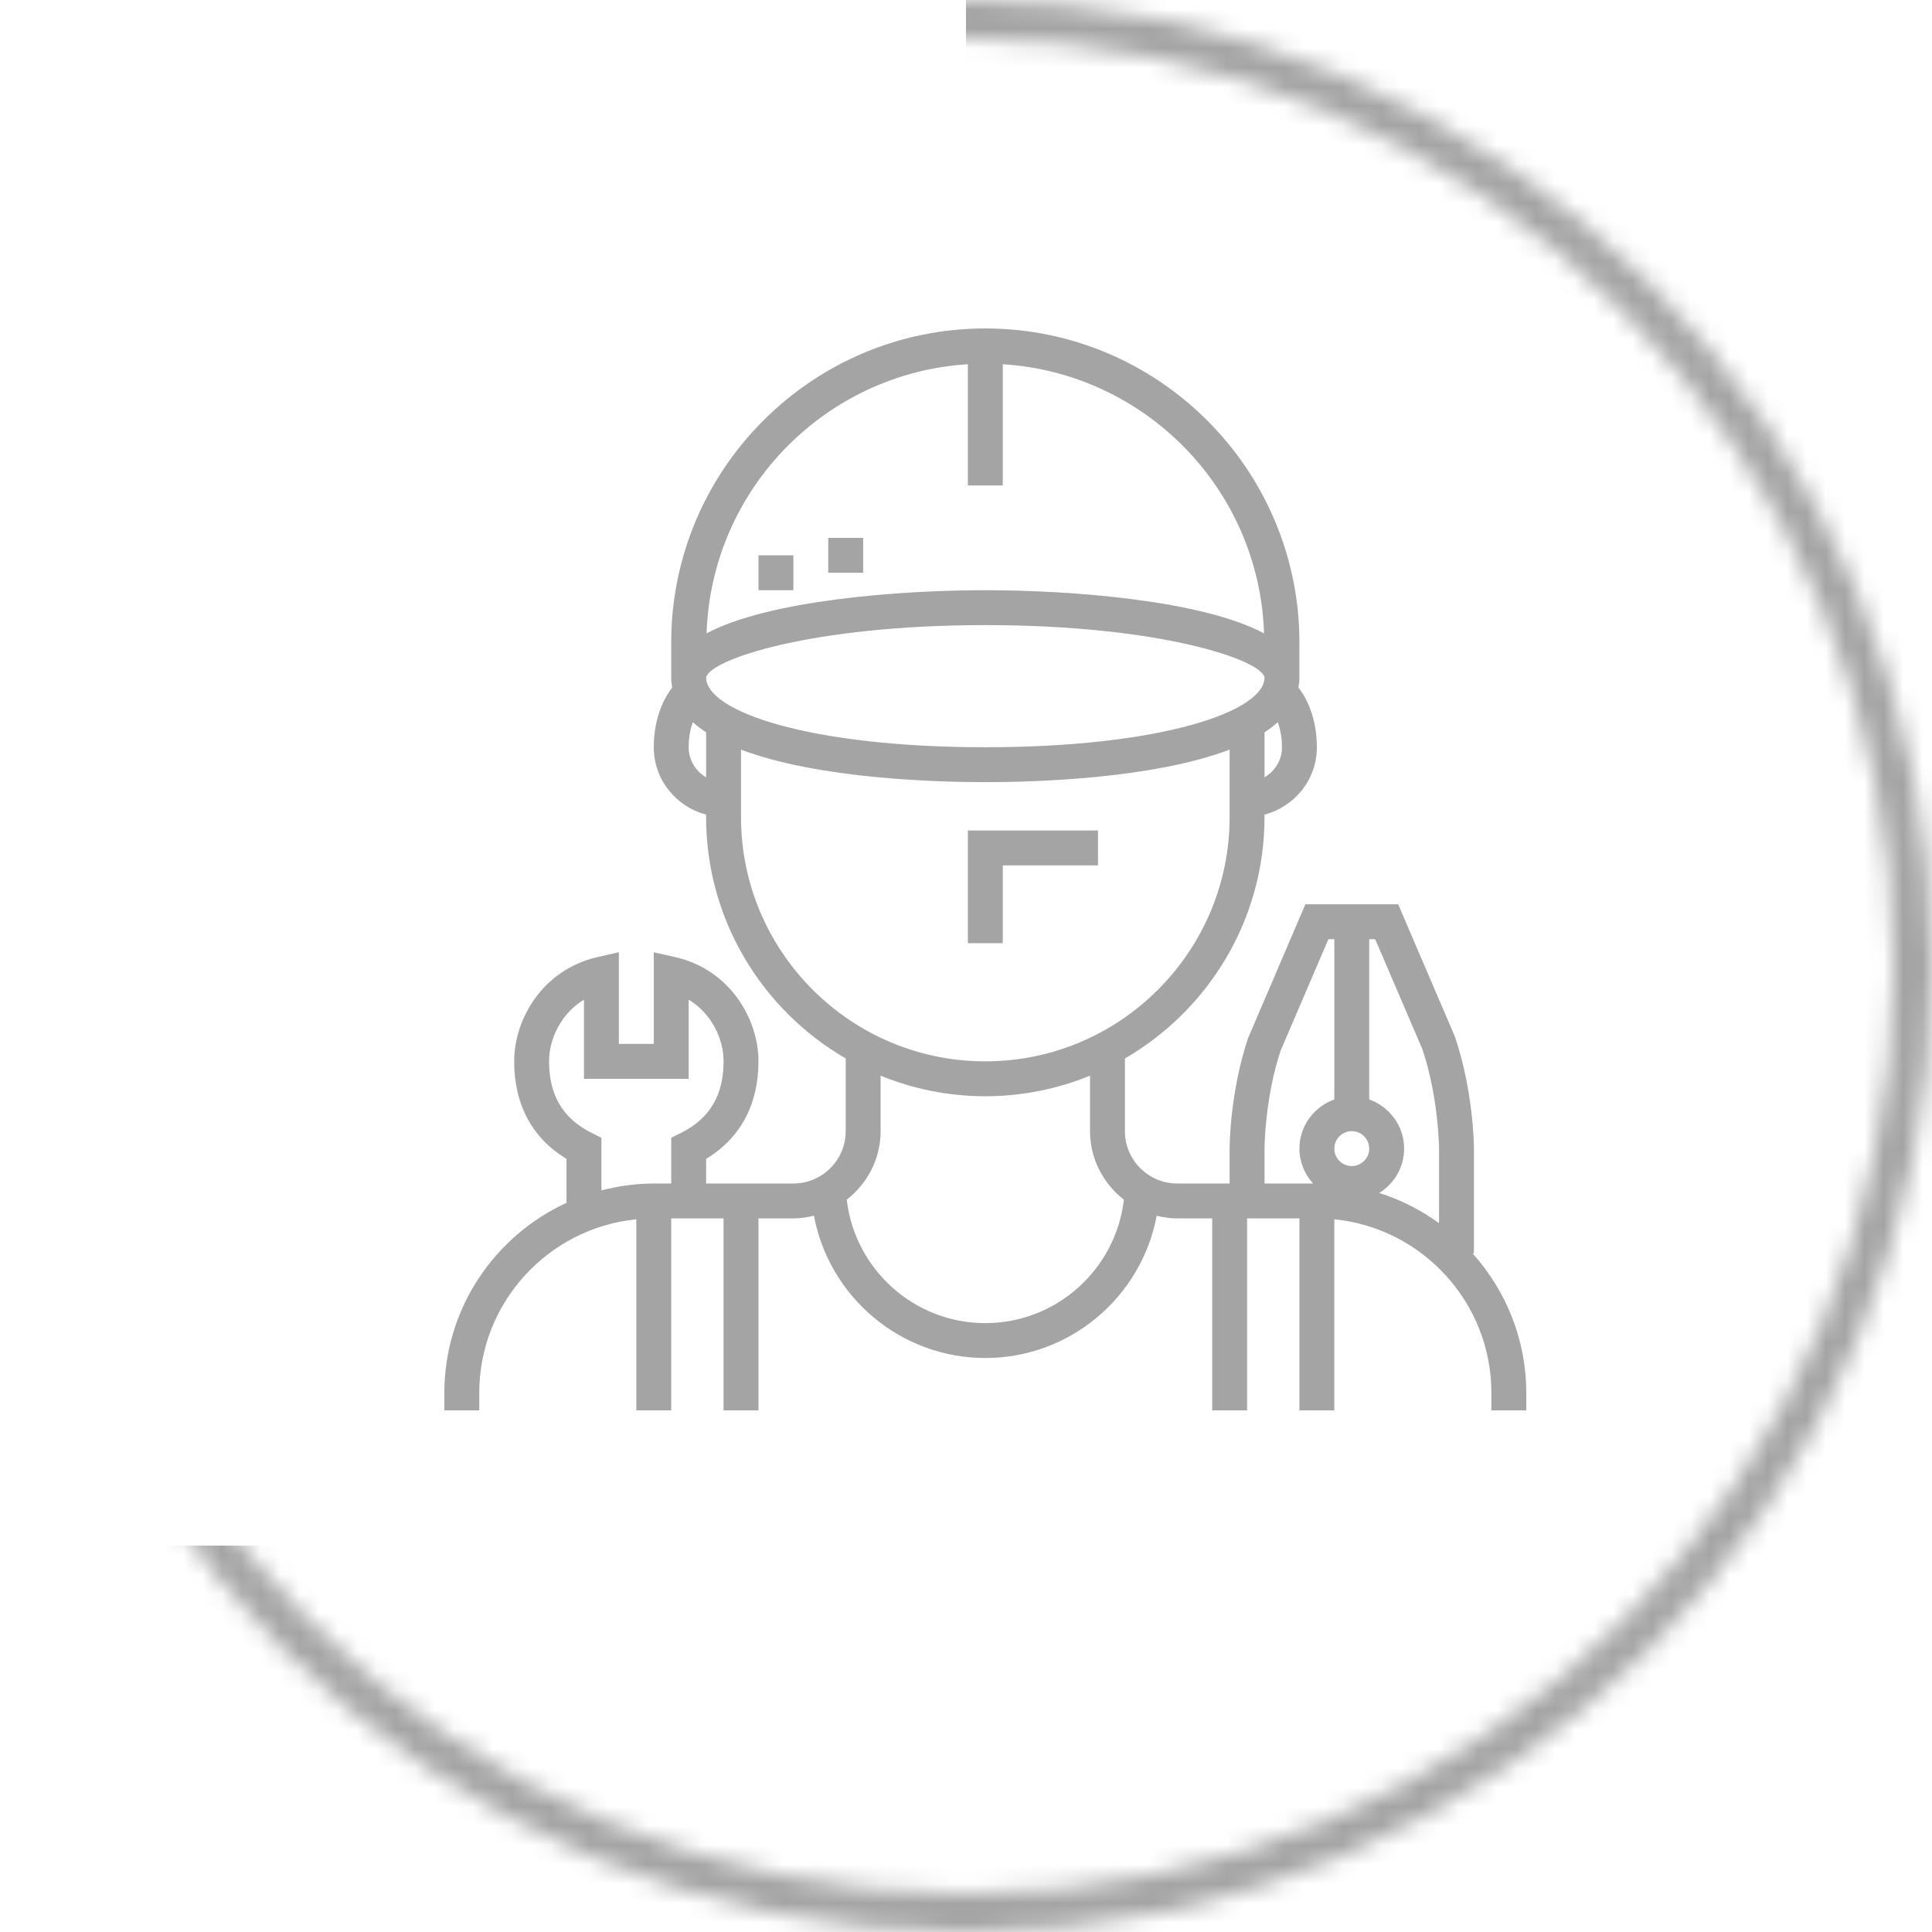 <svg width="100" height="100" viewBox="0 0 100 100" fill="none" xmlns="http://www.w3.org/2000/svg">
<mask id="mask0" mask-type="alpha" maskUnits="userSpaceOnUse" x="0" y="0" width="100" height="100">
<path d="M99 50C99 77.062 77.062 99 50 99C22.938 99 1 77.062 1 50C1 22.938 22.938 1 50 1C77.062 1 99 22.938 99 50Z" stroke="#EB6441" stroke-width="2"/>
</mask>
<g mask="url(#mask0)">
<rect x="50" width="50" height="80" fill="#A4A4A4"/>
<rect y="80" width="100" height="20" fill="#A4A4A4"/>
</g>
<g clip-path="url(#clip0)">
<path d="M76.217 64.871H76.29V59.452C76.29 59.335 76.279 56.563 75.314 53.676L72.369 46.806H69.968H67.566L64.594 53.747C63.656 56.563 63.645 59.335 63.645 59.451V61.258H60.935C59.441 61.258 58.226 60.042 58.226 58.548V54.786C62.538 52.282 65.451 47.626 65.451 42.29V42.162C67.005 41.758 68.161 40.356 68.161 38.677C68.161 37.054 67.55 36.029 67.207 35.581C67.238 35.414 67.258 35.243 67.258 35.064V33.258C67.258 24.294 59.964 17 51 17C42.035 17 34.742 24.294 34.742 33.258V35.064C34.742 35.243 34.762 35.414 34.793 35.581C34.45 36.029 33.839 37.054 33.839 38.677C33.839 40.356 34.995 41.758 36.548 42.162V42.29C36.548 47.626 39.462 52.282 43.774 54.786V58.548C43.774 60.042 42.558 61.258 41.064 61.258H36.548V59.985C38.324 58.908 39.258 57.174 39.258 54.935C39.258 52.737 37.775 50.177 34.941 49.538L33.839 49.289V54.032H32.032V49.287L30.928 49.538C28.095 50.182 26.613 52.74 26.613 54.935C26.613 57.174 27.547 58.908 29.323 59.985V62.257C25.598 63.973 23 67.733 23 72.097V73H24.806V72.097C24.806 67.422 28.378 63.565 32.935 63.111V73H34.742V63.065H37.452V73H39.258V63.065H41.064C41.433 63.065 41.785 63.008 42.129 62.925C42.913 67.11 46.59 70.29 51 70.29C55.41 70.29 59.086 67.11 59.871 62.925C60.215 63.008 60.567 63.065 60.935 63.065H62.742V73H64.548V63.065H67.258V73H69.064V63.11C73.622 63.566 77.194 67.422 77.194 72.097V73H79V72.097C79 69.319 77.941 66.791 76.217 64.871ZM35.243 58.642L34.742 58.892V61.258H33.839C32.902 61.258 31.997 61.39 31.129 61.615V58.892L30.628 58.642C29.142 57.904 28.419 56.692 28.419 54.935C28.419 53.775 29.036 52.463 30.226 51.742V55.839H35.645V51.741C36.834 52.459 37.452 53.773 37.452 54.935C37.452 56.692 36.729 57.904 35.243 58.642ZM65.452 37.903C65.703 37.738 65.934 37.565 66.139 37.38C66.257 37.708 66.355 38.137 66.355 38.678C66.355 39.343 65.989 39.919 65.452 40.233V37.903ZM50.097 18.853V25.129H51.903V18.853C59.292 19.314 65.183 25.338 65.427 32.783C62.212 31.07 55.465 30.549 51 30.549C46.534 30.549 39.787 31.07 36.573 32.782C36.817 25.338 42.707 19.312 50.097 18.853ZM36.548 40.232C36.011 39.919 35.645 39.343 35.645 38.678C35.645 38.137 35.743 37.707 35.861 37.379C36.066 37.565 36.297 37.738 36.548 37.902V40.232ZM36.549 35.067C36.726 34.146 41.98 32.355 51 32.355C60.025 32.355 65.281 34.148 65.451 35.065C65.452 36.84 60.046 38.677 51 38.677C41.959 38.677 36.554 36.842 36.549 35.067ZM38.355 42.29V38.799C42.337 40.317 48.509 40.484 51 40.484C53.491 40.484 59.663 40.317 63.645 38.799V42.29C63.645 49.263 57.973 54.935 51 54.935C44.027 54.935 38.355 49.263 38.355 42.29ZM51 68.484C47.299 68.484 44.243 65.686 43.827 62.094C44.886 61.268 45.581 59.993 45.581 58.548V55.678C47.256 56.359 49.083 56.742 51 56.742C52.916 56.742 54.744 56.359 56.419 55.678V58.548C56.419 59.993 57.114 61.268 58.173 62.094C57.757 65.686 54.7 68.484 51 68.484ZM67.963 61.258H65.452V59.452C65.452 59.426 65.461 56.859 66.282 54.388L68.757 48.613H69.064V56.908C68.016 57.282 67.258 58.276 67.258 59.452C67.258 60.148 67.53 60.777 67.963 61.258ZM69.968 60.355C69.47 60.355 69.064 59.95 69.064 59.452C69.064 58.953 69.47 58.548 69.968 58.548C70.465 58.548 70.871 58.953 70.871 59.452C70.871 59.95 70.465 60.355 69.968 60.355ZM74.484 63.311C73.55 62.637 72.511 62.1 71.388 61.748C72.159 61.271 72.677 60.423 72.677 59.451C72.677 58.275 71.92 57.282 70.871 56.908V48.613H71.179L73.627 54.318C74.47 56.846 74.484 59.426 74.484 59.452V63.311Z" fill="#A4A4A4"/>
<path d="M51.903 44.793H56.832V42.987H50.097V48.819H51.903V44.793Z" fill="#A4A4A4"/>
<path d="M41.064 28.742H39.258V30.548H41.064V28.742Z" fill="#A4A4A4"/>
<path d="M44.677 27.839H42.871V29.645H44.677V27.839Z" fill="#A4A4A4"/>
</g>
<defs>
<clipPath id="clip0">
<rect width="56" height="56" fill="white" transform="translate(23 17)"/>
</clipPath>
</defs>
</svg>
